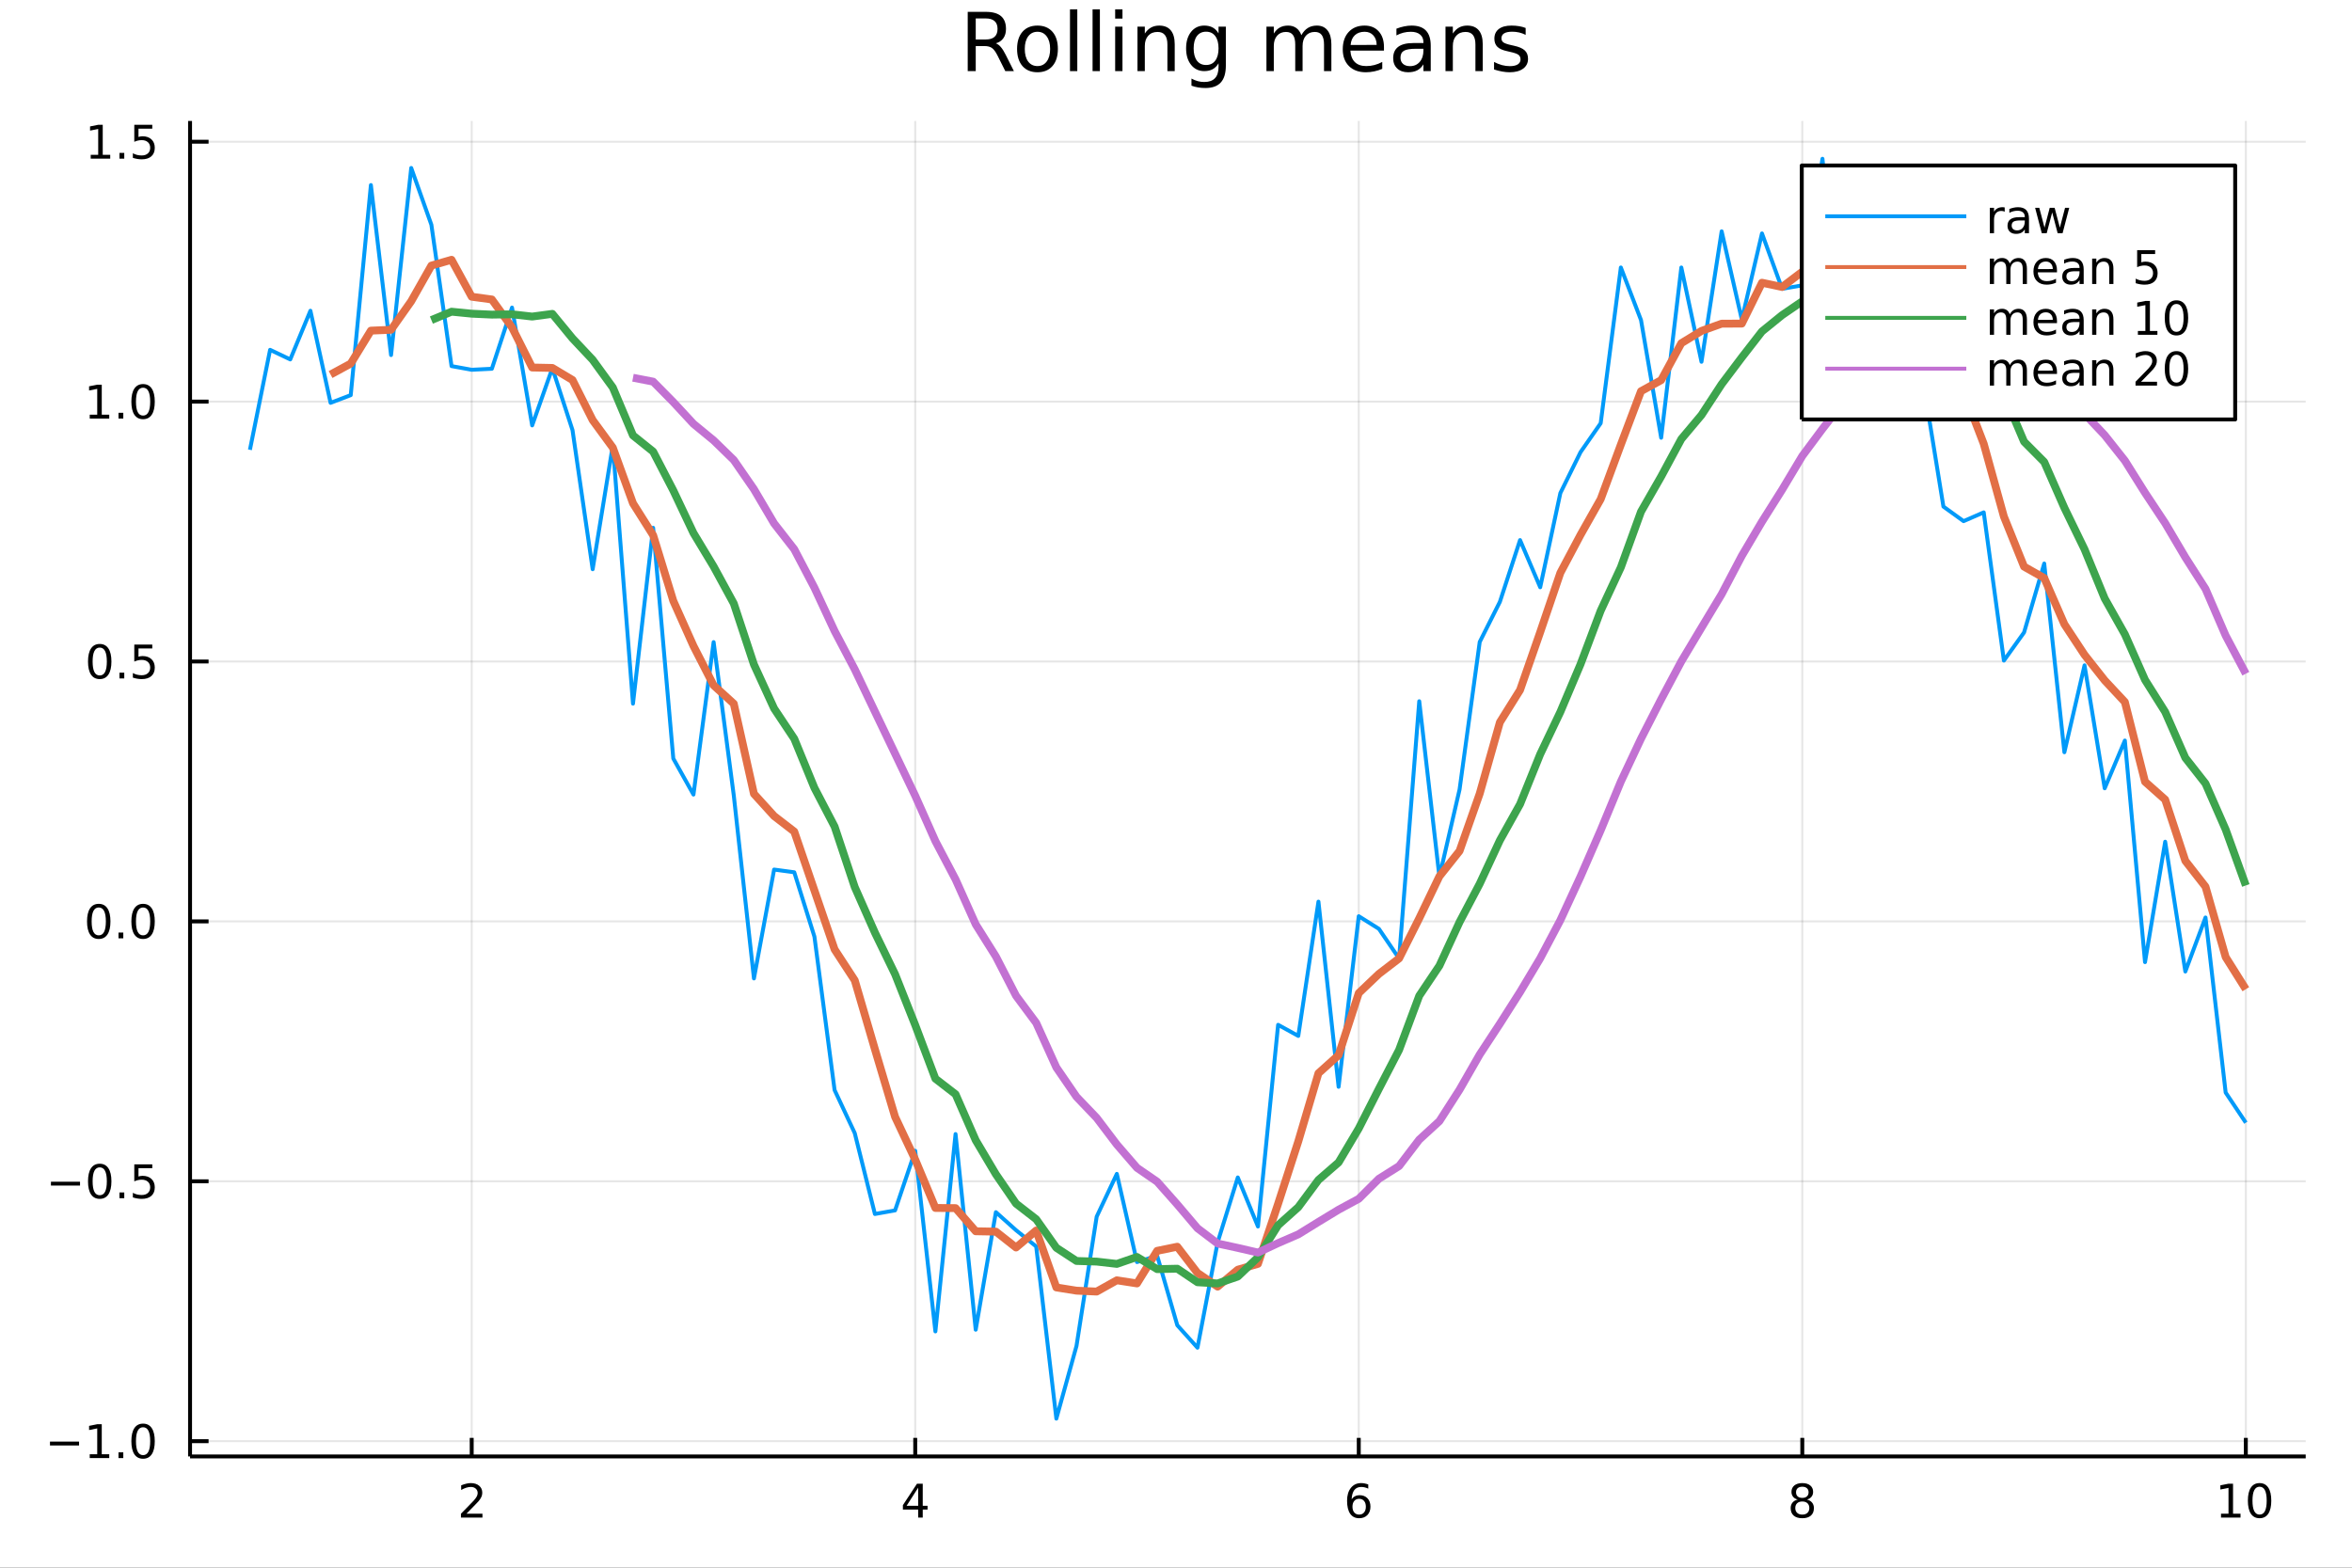 <?xml version="1.0" encoding="utf-8"?>
<svg xmlns="http://www.w3.org/2000/svg" xmlns:xlink="http://www.w3.org/1999/xlink" width="600" height="400" viewBox="0 0 2400 1600">
<rect x="0" y="0" width="2400" height="1600" fill="#333333" stroke="none"/>
<defs>
  <clipPath id="clip660">
    <rect x="0" y="0" width="2400" height="1600"/>
  </clipPath>
</defs>
<path clip-path="url(#clip660)" d="
M0 1600 L2400 1600 L2400 0 L0 0  Z
  " fill="#ffffff" fill-rule="evenodd" fill-opacity="1"/>
<defs>
  <clipPath id="clip661">
    <rect x="480" y="0" width="1681" height="1600"/>
  </clipPath>
</defs>
<path clip-path="url(#clip660)" d="
M193.936 1486.45 L2352.76 1486.45 L2352.76 123.472 L193.936 123.472  Z
  " fill="#ffffff" fill-rule="evenodd" fill-opacity="1"/>
<defs>
  <clipPath id="clip662">
    <rect x="193" y="123" width="2160" height="1364"/>
  </clipPath>
</defs>
<polyline clip-path="url(#clip662)" style="stroke:#000000; stroke-linecap:butt; stroke-linejoin:round; stroke-width:2; stroke-opacity:0.1; fill:none" points="
  481.326,1486.45 481.326,123.472 
  "/>
<polyline clip-path="url(#clip662)" style="stroke:#000000; stroke-linecap:butt; stroke-linejoin:round; stroke-width:2; stroke-opacity:0.1; fill:none" points="
  933.909,1486.45 933.909,123.472 
  "/>
<polyline clip-path="url(#clip662)" style="stroke:#000000; stroke-linecap:butt; stroke-linejoin:round; stroke-width:2; stroke-opacity:0.1; fill:none" points="
  1386.49,1486.45 1386.49,123.472 
  "/>
<polyline clip-path="url(#clip662)" style="stroke:#000000; stroke-linecap:butt; stroke-linejoin:round; stroke-width:2; stroke-opacity:0.1; fill:none" points="
  1839.07,1486.45 1839.07,123.472 
  "/>
<polyline clip-path="url(#clip662)" style="stroke:#000000; stroke-linecap:butt; stroke-linejoin:round; stroke-width:2; stroke-opacity:0.1; fill:none" points="
  2291.66,1486.45 2291.66,123.472 
  "/>
<polyline clip-path="url(#clip660)" style="stroke:#000000; stroke-linecap:butt; stroke-linejoin:round; stroke-width:4; stroke-opacity:1; fill:none" points="
  193.936,1486.45 2352.76,1486.45 
  "/>
<polyline clip-path="url(#clip660)" style="stroke:#000000; stroke-linecap:butt; stroke-linejoin:round; stroke-width:4; stroke-opacity:1; fill:none" points="
  481.326,1486.45 481.326,1467.55 
  "/>
<polyline clip-path="url(#clip660)" style="stroke:#000000; stroke-linecap:butt; stroke-linejoin:round; stroke-width:4; stroke-opacity:1; fill:none" points="
  933.909,1486.45 933.909,1467.55 
  "/>
<polyline clip-path="url(#clip660)" style="stroke:#000000; stroke-linecap:butt; stroke-linejoin:round; stroke-width:4; stroke-opacity:1; fill:none" points="
  1386.49,1486.45 1386.49,1467.55 
  "/>
<polyline clip-path="url(#clip660)" style="stroke:#000000; stroke-linecap:butt; stroke-linejoin:round; stroke-width:4; stroke-opacity:1; fill:none" points="
  1839.07,1486.45 1839.07,1467.55 
  "/>
<polyline clip-path="url(#clip660)" style="stroke:#000000; stroke-linecap:butt; stroke-linejoin:round; stroke-width:4; stroke-opacity:1; fill:none" points="
  2291.66,1486.45 2291.66,1467.55 
  "/>
<path clip-path="url(#clip660)" d="M475.979 1544.91 L492.298 1544.91 L492.298 1548.85 L470.354 1548.85 L470.354 1544.91 Q473.016 1542.16 477.599 1537.53 Q482.206 1532.88 483.386 1531.53 Q485.632 1529.01 486.511 1527.27 Q487.414 1525.51 487.414 1523.82 Q487.414 1521.07 485.47 1519.33 Q483.548 1517.6 480.446 1517.6 Q478.247 1517.6 475.794 1518.36 Q473.363 1519.13 470.585 1520.68 L470.585 1515.95 Q473.409 1514.82 475.863 1514.24 Q478.317 1513.66 480.354 1513.66 Q485.724 1513.66 488.919 1516.35 Q492.113 1519.03 492.113 1523.52 Q492.113 1525.65 491.303 1527.57 Q490.516 1529.47 488.409 1532.07 Q487.831 1532.74 484.729 1535.95 Q481.627 1539.15 475.979 1544.91 Z" fill="#000000" fill-rule="evenodd" fill-opacity="1" /><path clip-path="url(#clip660)" d="M936.918 1518.36 L925.113 1536.81 L936.918 1536.81 L936.918 1518.36 M935.691 1514.29 L941.571 1514.29 L941.571 1536.81 L946.501 1536.81 L946.501 1540.7 L941.571 1540.7 L941.571 1548.85 L936.918 1548.85 L936.918 1540.7 L921.316 1540.7 L921.316 1536.19 L935.691 1514.29 Z" fill="#000000" fill-rule="evenodd" fill-opacity="1" /><path clip-path="url(#clip660)" d="M1386.9 1529.7 Q1383.75 1529.7 1381.9 1531.86 Q1380.07 1534.01 1380.07 1537.76 Q1380.07 1541.49 1381.9 1543.66 Q1383.75 1545.82 1386.9 1545.82 Q1390.04 1545.82 1391.87 1543.66 Q1393.73 1541.49 1393.73 1537.76 Q1393.73 1534.01 1391.87 1531.86 Q1390.04 1529.7 1386.9 1529.7 M1396.18 1515.05 L1396.18 1519.31 Q1394.42 1518.48 1392.61 1518.04 Q1390.83 1517.6 1389.07 1517.6 Q1384.44 1517.6 1381.99 1520.72 Q1379.56 1523.85 1379.21 1530.17 Q1380.58 1528.15 1382.64 1527.09 Q1384.7 1526 1387.17 1526 Q1392.38 1526 1395.39 1529.17 Q1398.42 1532.32 1398.42 1537.76 Q1398.42 1543.08 1395.28 1546.3 Q1392.13 1549.52 1386.9 1549.52 Q1380.9 1549.52 1377.73 1544.94 Q1374.56 1540.33 1374.56 1531.6 Q1374.56 1523.41 1378.45 1518.55 Q1382.34 1513.66 1388.89 1513.66 Q1390.65 1513.66 1392.43 1514.01 Q1394.23 1514.36 1396.18 1515.05 Z" fill="#000000" fill-rule="evenodd" fill-opacity="1" /><path clip-path="url(#clip660)" d="M1839.07 1532.44 Q1835.74 1532.44 1833.82 1534.22 Q1831.92 1536 1831.92 1539.13 Q1831.92 1542.25 1833.82 1544.03 Q1835.74 1545.82 1839.07 1545.82 Q1842.41 1545.82 1844.33 1544.03 Q1846.25 1542.23 1846.25 1539.13 Q1846.25 1536 1844.33 1534.22 Q1842.43 1532.44 1839.07 1532.44 M1834.4 1530.45 Q1831.39 1529.7 1829.7 1527.64 Q1828.03 1525.58 1828.03 1522.62 Q1828.03 1518.48 1830.97 1516.07 Q1833.94 1513.66 1839.07 1513.66 Q1844.24 1513.66 1847.18 1516.07 Q1850.12 1518.48 1850.12 1522.62 Q1850.12 1525.58 1848.43 1527.64 Q1846.76 1529.7 1843.77 1530.45 Q1847.15 1531.23 1849.03 1533.52 Q1850.93 1535.82 1850.93 1539.13 Q1850.93 1544.15 1847.85 1546.83 Q1844.79 1549.52 1839.07 1549.52 Q1833.36 1549.52 1830.28 1546.83 Q1827.22 1544.15 1827.22 1539.13 Q1827.22 1535.82 1829.12 1533.52 Q1831.02 1531.23 1834.4 1530.45 M1832.69 1523.06 Q1832.69 1525.75 1834.35 1527.25 Q1836.04 1528.76 1839.07 1528.76 Q1842.08 1528.76 1843.77 1527.25 Q1845.49 1525.75 1845.49 1523.06 Q1845.49 1520.38 1843.77 1518.87 Q1842.08 1517.37 1839.07 1517.37 Q1836.04 1517.37 1834.35 1518.87 Q1832.69 1520.38 1832.69 1523.06 Z" fill="#000000" fill-rule="evenodd" fill-opacity="1" /><path clip-path="url(#clip660)" d="M2266.34 1544.91 L2273.98 1544.91 L2273.98 1518.55 L2265.67 1520.21 L2265.67 1515.95 L2273.94 1514.29 L2278.61 1514.29 L2278.61 1544.91 L2286.25 1544.91 L2286.25 1548.85 L2266.34 1548.85 L2266.34 1544.91 Z" fill="#000000" fill-rule="evenodd" fill-opacity="1" /><path clip-path="url(#clip660)" d="M2305.7 1517.37 Q2302.09 1517.37 2300.26 1520.93 Q2298.45 1524.47 2298.45 1531.6 Q2298.45 1538.71 2300.26 1542.27 Q2302.09 1545.82 2305.7 1545.82 Q2309.33 1545.82 2311.14 1542.27 Q2312.96 1538.71 2312.96 1531.6 Q2312.96 1524.47 2311.14 1520.93 Q2309.33 1517.37 2305.7 1517.37 M2305.7 1513.66 Q2311.51 1513.66 2314.56 1518.27 Q2317.64 1522.85 2317.64 1531.6 Q2317.64 1540.33 2314.56 1544.94 Q2311.51 1549.52 2305.7 1549.52 Q2299.89 1549.52 2296.81 1544.94 Q2293.75 1540.33 2293.75 1531.6 Q2293.75 1522.85 2296.81 1518.27 Q2299.89 1513.66 2305.7 1513.66 Z" fill="#000000" fill-rule="evenodd" fill-opacity="1" /><polyline clip-path="url(#clip662)" style="stroke:#000000; stroke-linecap:butt; stroke-linejoin:round; stroke-width:2; stroke-opacity:0.1; fill:none" points="
  193.936,1470.87 2352.76,1470.87 
  "/>
<polyline clip-path="url(#clip662)" style="stroke:#000000; stroke-linecap:butt; stroke-linejoin:round; stroke-width:2; stroke-opacity:0.1; fill:none" points="
  193.936,1205.63 2352.76,1205.63 
  "/>
<polyline clip-path="url(#clip662)" style="stroke:#000000; stroke-linecap:butt; stroke-linejoin:round; stroke-width:2; stroke-opacity:0.1; fill:none" points="
  193.936,940.384 2352.76,940.384 
  "/>
<polyline clip-path="url(#clip662)" style="stroke:#000000; stroke-linecap:butt; stroke-linejoin:round; stroke-width:2; stroke-opacity:0.1; fill:none" points="
  193.936,675.14 2352.76,675.14 
  "/>
<polyline clip-path="url(#clip662)" style="stroke:#000000; stroke-linecap:butt; stroke-linejoin:round; stroke-width:2; stroke-opacity:0.1; fill:none" points="
  193.936,409.897 2352.76,409.897 
  "/>
<polyline clip-path="url(#clip662)" style="stroke:#000000; stroke-linecap:butt; stroke-linejoin:round; stroke-width:2; stroke-opacity:0.1; fill:none" points="
  193.936,144.654 2352.76,144.654 
  "/>
<polyline clip-path="url(#clip660)" style="stroke:#000000; stroke-linecap:butt; stroke-linejoin:round; stroke-width:4; stroke-opacity:1; fill:none" points="
  193.936,1486.45 193.936,123.472 
  "/>
<polyline clip-path="url(#clip660)" style="stroke:#000000; stroke-linecap:butt; stroke-linejoin:round; stroke-width:4; stroke-opacity:1; fill:none" points="
  193.936,1470.87 212.834,1470.87 
  "/>
<polyline clip-path="url(#clip660)" style="stroke:#000000; stroke-linecap:butt; stroke-linejoin:round; stroke-width:4; stroke-opacity:1; fill:none" points="
  193.936,1205.63 212.834,1205.63 
  "/>
<polyline clip-path="url(#clip660)" style="stroke:#000000; stroke-linecap:butt; stroke-linejoin:round; stroke-width:4; stroke-opacity:1; fill:none" points="
  193.936,940.384 212.834,940.384 
  "/>
<polyline clip-path="url(#clip660)" style="stroke:#000000; stroke-linecap:butt; stroke-linejoin:round; stroke-width:4; stroke-opacity:1; fill:none" points="
  193.936,675.14 212.834,675.14 
  "/>
<polyline clip-path="url(#clip660)" style="stroke:#000000; stroke-linecap:butt; stroke-linejoin:round; stroke-width:4; stroke-opacity:1; fill:none" points="
  193.936,409.897 212.834,409.897 
  "/>
<polyline clip-path="url(#clip660)" style="stroke:#000000; stroke-linecap:butt; stroke-linejoin:round; stroke-width:4; stroke-opacity:1; fill:none" points="
  193.936,144.654 212.834,144.654 
  "/>
<path clip-path="url(#clip660)" d="M50.992 1471.32 L80.668 1471.32 L80.668 1475.26 L50.992 1475.26 L50.992 1471.32 Z" fill="#000000" fill-rule="evenodd" fill-opacity="1" /><path clip-path="url(#clip660)" d="M91.571 1484.22 L99.21 1484.22 L99.21 1457.85 L90.899 1459.52 L90.899 1455.26 L99.163 1453.59 L103.839 1453.59 L103.839 1484.22 L111.478 1484.22 L111.478 1488.15 L91.571 1488.15 L91.571 1484.22 Z" fill="#000000" fill-rule="evenodd" fill-opacity="1" /><path clip-path="url(#clip660)" d="M120.922 1482.27 L125.807 1482.27 L125.807 1488.15 L120.922 1488.15 L120.922 1482.27 Z" fill="#000000" fill-rule="evenodd" fill-opacity="1" /><path clip-path="url(#clip660)" d="M145.992 1456.67 Q142.381 1456.67 140.552 1460.23 Q138.746 1463.78 138.746 1470.91 Q138.746 1478.01 140.552 1481.58 Q142.381 1485.12 145.992 1485.12 Q149.626 1485.12 151.431 1481.58 Q153.26 1478.01 153.26 1470.91 Q153.26 1463.78 151.431 1460.23 Q149.626 1456.67 145.992 1456.67 M145.992 1452.97 Q151.802 1452.97 154.857 1457.57 Q157.936 1462.16 157.936 1470.91 Q157.936 1479.63 154.857 1484.24 Q151.802 1488.82 145.992 1488.82 Q140.181 1488.82 137.103 1484.24 Q134.047 1479.63 134.047 1470.91 Q134.047 1462.16 137.103 1457.57 Q140.181 1452.97 145.992 1452.97 Z" fill="#000000" fill-rule="evenodd" fill-opacity="1" /><path clip-path="url(#clip660)" d="M51.987 1206.08 L81.663 1206.08 L81.663 1210.01 L51.987 1210.01 L51.987 1206.08 Z" fill="#000000" fill-rule="evenodd" fill-opacity="1" /><path clip-path="url(#clip660)" d="M101.756 1191.43 Q98.145 1191.43 96.316 1194.99 Q94.51 1198.53 94.51 1205.66 Q94.51 1212.77 96.316 1216.33 Q98.145 1219.87 101.756 1219.87 Q105.39 1219.87 107.196 1216.33 Q109.024 1212.77 109.024 1205.66 Q109.024 1198.53 107.196 1194.99 Q105.39 1191.43 101.756 1191.43 M101.756 1187.72 Q107.566 1187.72 110.621 1192.33 Q113.7 1196.91 113.7 1205.66 Q113.7 1214.39 110.621 1219 Q107.566 1223.58 101.756 1223.58 Q95.946 1223.58 92.867 1219 Q89.811 1214.39 89.811 1205.66 Q89.811 1196.91 92.867 1192.33 Q95.946 1187.72 101.756 1187.72 Z" fill="#000000" fill-rule="evenodd" fill-opacity="1" /><path clip-path="url(#clip660)" d="M121.918 1217.03 L126.802 1217.03 L126.802 1222.91 L121.918 1222.91 L121.918 1217.03 Z" fill="#000000" fill-rule="evenodd" fill-opacity="1" /><path clip-path="url(#clip660)" d="M137.033 1188.35 L155.39 1188.35 L155.39 1192.28 L141.316 1192.28 L141.316 1200.75 Q142.334 1200.41 143.353 1200.25 Q144.371 1200.06 145.39 1200.06 Q151.177 1200.06 154.556 1203.23 Q157.936 1206.4 157.936 1211.82 Q157.936 1217.4 154.464 1220.5 Q150.992 1223.58 144.672 1223.58 Q142.496 1223.58 140.228 1223.21 Q137.982 1222.84 135.575 1222.1 L135.575 1217.4 Q137.658 1218.53 139.881 1219.09 Q142.103 1219.64 144.58 1219.64 Q148.584 1219.64 150.922 1217.54 Q153.26 1215.43 153.26 1211.82 Q153.26 1208.21 150.922 1206.1 Q148.584 1204 144.58 1204 Q142.705 1204 140.83 1204.41 Q138.978 1204.83 137.033 1205.71 L137.033 1188.35 Z" fill="#000000" fill-rule="evenodd" fill-opacity="1" /><path clip-path="url(#clip660)" d="M100.76 926.182 Q97.149 926.182 95.321 929.747 Q93.515 933.289 93.515 940.419 Q93.515 947.525 95.321 951.09 Q97.149 954.631 100.76 954.631 Q104.395 954.631 106.2 951.09 Q108.029 947.525 108.029 940.419 Q108.029 933.289 106.2 929.747 Q104.395 926.182 100.76 926.182 M100.76 922.479 Q106.571 922.479 109.626 927.085 Q112.705 931.669 112.705 940.419 Q112.705 949.145 109.626 953.752 Q106.571 958.335 100.76 958.335 Q94.95 958.335 91.871 953.752 Q88.816 949.145 88.816 940.419 Q88.816 931.669 91.871 927.085 Q94.95 922.479 100.76 922.479 Z" fill="#000000" fill-rule="evenodd" fill-opacity="1" /><path clip-path="url(#clip660)" d="M120.922 951.784 L125.807 951.784 L125.807 957.664 L120.922 957.664 L120.922 951.784 Z" fill="#000000" fill-rule="evenodd" fill-opacity="1" /><path clip-path="url(#clip660)" d="M145.992 926.182 Q142.381 926.182 140.552 929.747 Q138.746 933.289 138.746 940.419 Q138.746 947.525 140.552 951.09 Q142.381 954.631 145.992 954.631 Q149.626 954.631 151.431 951.09 Q153.26 947.525 153.26 940.419 Q153.26 933.289 151.431 929.747 Q149.626 926.182 145.992 926.182 M145.992 922.479 Q151.802 922.479 154.857 927.085 Q157.936 931.669 157.936 940.419 Q157.936 949.145 154.857 953.752 Q151.802 958.335 145.992 958.335 Q140.181 958.335 137.103 953.752 Q134.047 949.145 134.047 940.419 Q134.047 931.669 137.103 927.085 Q140.181 922.479 145.992 922.479 Z" fill="#000000" fill-rule="evenodd" fill-opacity="1" /><path clip-path="url(#clip660)" d="M101.756 660.939 Q98.145 660.939 96.316 664.504 Q94.51 668.046 94.51 675.175 Q94.51 682.282 96.316 685.846 Q98.145 689.388 101.756 689.388 Q105.39 689.388 107.196 685.846 Q109.024 682.282 109.024 675.175 Q109.024 668.046 107.196 664.504 Q105.39 660.939 101.756 660.939 M101.756 657.235 Q107.566 657.235 110.621 661.842 Q113.7 666.425 113.7 675.175 Q113.7 683.902 110.621 688.508 Q107.566 693.092 101.756 693.092 Q95.946 693.092 92.867 688.508 Q89.811 683.902 89.811 675.175 Q89.811 666.425 92.867 661.842 Q95.946 657.235 101.756 657.235 Z" fill="#000000" fill-rule="evenodd" fill-opacity="1" /><path clip-path="url(#clip660)" d="M121.918 686.541 L126.802 686.541 L126.802 692.42 L121.918 692.42 L121.918 686.541 Z" fill="#000000" fill-rule="evenodd" fill-opacity="1" /><path clip-path="url(#clip660)" d="M137.033 657.86 L155.39 657.86 L155.39 661.796 L141.316 661.796 L141.316 670.268 Q142.334 669.921 143.353 669.759 Q144.371 669.573 145.39 669.573 Q151.177 669.573 154.556 672.745 Q157.936 675.916 157.936 681.333 Q157.936 686.911 154.464 690.013 Q150.992 693.092 144.672 693.092 Q142.496 693.092 140.228 692.721 Q137.982 692.351 135.575 691.61 L135.575 686.911 Q137.658 688.045 139.881 688.601 Q142.103 689.157 144.58 689.157 Q148.584 689.157 150.922 687.05 Q153.26 684.944 153.26 681.333 Q153.26 677.721 150.922 675.615 Q148.584 673.508 144.58 673.508 Q142.705 673.508 140.83 673.925 Q138.978 674.342 137.033 675.221 L137.033 657.86 Z" fill="#000000" fill-rule="evenodd" fill-opacity="1" /><path clip-path="url(#clip660)" d="M91.571 423.242 L99.21 423.242 L99.21 396.876 L90.899 398.543 L90.899 394.284 L99.163 392.617 L103.839 392.617 L103.839 423.242 L111.478 423.242 L111.478 427.177 L91.571 427.177 L91.571 423.242 Z" fill="#000000" fill-rule="evenodd" fill-opacity="1" /><path clip-path="url(#clip660)" d="M120.922 421.297 L125.807 421.297 L125.807 427.177 L120.922 427.177 L120.922 421.297 Z" fill="#000000" fill-rule="evenodd" fill-opacity="1" /><path clip-path="url(#clip660)" d="M145.992 395.696 Q142.381 395.696 140.552 399.261 Q138.746 402.802 138.746 409.932 Q138.746 417.038 140.552 420.603 Q142.381 424.145 145.992 424.145 Q149.626 424.145 151.431 420.603 Q153.26 417.038 153.26 409.932 Q153.26 402.802 151.431 399.261 Q149.626 395.696 145.992 395.696 M145.992 391.992 Q151.802 391.992 154.857 396.599 Q157.936 401.182 157.936 409.932 Q157.936 418.659 154.857 423.265 Q151.802 427.848 145.992 427.848 Q140.181 427.848 137.103 423.265 Q134.047 418.659 134.047 409.932 Q134.047 401.182 137.103 396.599 Q140.181 391.992 145.992 391.992 Z" fill="#000000" fill-rule="evenodd" fill-opacity="1" /><path clip-path="url(#clip660)" d="M92.566 157.999 L100.205 157.999 L100.205 131.633 L91.895 133.3 L91.895 129.04 L100.159 127.374 L104.834 127.374 L104.834 157.999 L112.473 157.999 L112.473 161.934 L92.566 161.934 L92.566 157.999 Z" fill="#000000" fill-rule="evenodd" fill-opacity="1" /><path clip-path="url(#clip660)" d="M121.918 156.054 L126.802 156.054 L126.802 161.934 L121.918 161.934 L121.918 156.054 Z" fill="#000000" fill-rule="evenodd" fill-opacity="1" /><path clip-path="url(#clip660)" d="M137.033 127.374 L155.39 127.374 L155.39 131.309 L141.316 131.309 L141.316 139.781 Q142.334 139.434 143.353 139.272 Q144.371 139.087 145.39 139.087 Q151.177 139.087 154.556 142.258 Q157.936 145.429 157.936 150.846 Q157.936 156.424 154.464 159.526 Q150.992 162.605 144.672 162.605 Q142.496 162.605 140.228 162.235 Q137.982 161.864 135.575 161.123 L135.575 156.424 Q137.658 157.559 139.881 158.114 Q142.103 158.67 144.58 158.67 Q148.584 158.67 150.922 156.563 Q153.26 154.457 153.26 150.846 Q153.26 147.235 150.922 145.128 Q148.584 143.022 144.58 143.022 Q142.705 143.022 140.83 143.438 Q138.978 143.855 137.033 144.735 L137.033 127.374 Z" fill="#000000" fill-rule="evenodd" fill-opacity="1" /><path clip-path="url(#clip660)" d="M1016.15 44.22 Q1018.79 45.111 1021.26 48.028 Q1023.77 50.944 1026.28 56.048 L1034.59 72.576 L1025.8 72.576 L1018.06 57.061 Q1015.06 50.985 1012.22 49 Q1009.43 47.015 1004.57 47.015 L995.656 47.015 L995.656 72.576 L987.474 72.576 L987.474 12.096 L1005.95 12.096 Q1016.32 12.096 1021.42 16.43 Q1026.52 20.765 1026.52 29.515 Q1026.52 35.227 1023.85 38.994 Q1021.22 42.761 1016.15 44.22 M995.656 18.82 L995.656 40.29 L1005.95 40.29 Q1011.86 40.29 1014.86 37.576 Q1017.9 34.822 1017.9 29.515 Q1017.9 24.208 1014.86 21.535 Q1011.86 18.82 1005.95 18.82 L995.656 18.82 Z" fill="#000000" fill-rule="evenodd" fill-opacity="1" /><path clip-path="url(#clip660)" d="M1058.65 32.431 Q1052.65 32.431 1049.17 37.131 Q1045.69 41.789 1045.69 49.931 Q1045.69 58.074 1049.13 62.773 Q1052.61 67.431 1058.65 67.431 Q1064.6 67.431 1068.09 62.732 Q1071.57 58.033 1071.57 49.931 Q1071.57 41.87 1068.09 37.171 Q1064.6 32.431 1058.65 32.431 M1058.65 26.112 Q1068.37 26.112 1073.92 32.431 Q1079.47 38.751 1079.47 49.931 Q1079.47 61.071 1073.92 67.431 Q1068.37 73.751 1058.65 73.751 Q1048.89 73.751 1043.34 67.431 Q1037.83 61.071 1037.83 49.931 Q1037.83 38.751 1043.34 32.431 Q1048.89 26.112 1058.65 26.112 Z" fill="#000000" fill-rule="evenodd" fill-opacity="1" /><path clip-path="url(#clip660)" d="M1091.82 9.544 L1099.28 9.544 L1099.28 72.576 L1091.82 72.576 L1091.82 9.544 Z" fill="#000000" fill-rule="evenodd" fill-opacity="1" /><path clip-path="url(#clip660)" d="M1114.87 9.544 L1122.33 9.544 L1122.33 72.576 L1114.87 72.576 L1114.87 9.544 Z" fill="#000000" fill-rule="evenodd" fill-opacity="1" /><path clip-path="url(#clip660)" d="M1137.92 27.206 L1145.38 27.206 L1145.38 72.576 L1137.92 72.576 L1137.92 27.206 M1137.92 9.544 L1145.38 9.544 L1145.38 18.983 L1137.92 18.983 L1137.92 9.544 Z" fill="#000000" fill-rule="evenodd" fill-opacity="1" /><path clip-path="url(#clip660)" d="M1198.69 45.192 L1198.69 72.576 L1191.23 72.576 L1191.23 45.435 Q1191.23 38.994 1188.72 35.794 Q1186.21 32.594 1181.19 32.594 Q1175.15 32.594 1171.67 36.442 Q1168.18 40.29 1168.18 46.934 L1168.18 72.576 L1160.69 72.576 L1160.69 27.206 L1168.18 27.206 L1168.18 34.254 Q1170.86 30.163 1174.46 28.138 Q1178.11 26.112 1182.85 26.112 Q1190.67 26.112 1194.68 30.973 Q1198.69 35.794 1198.69 45.192 Z" fill="#000000" fill-rule="evenodd" fill-opacity="1" /><path clip-path="url(#clip660)" d="M1243.41 49.364 Q1243.41 41.263 1240.05 36.806 Q1236.73 32.35 1230.69 32.35 Q1224.69 32.35 1221.33 36.806 Q1218.01 41.263 1218.01 49.364 Q1218.01 57.426 1221.33 61.882 Q1224.69 66.338 1230.69 66.338 Q1236.73 66.338 1240.05 61.882 Q1243.41 57.426 1243.41 49.364 M1250.86 66.945 Q1250.86 78.531 1245.72 84.162 Q1240.57 89.833 1229.96 89.833 Q1226.03 89.833 1222.55 89.225 Q1219.06 88.658 1215.78 87.443 L1215.78 80.192 Q1219.06 81.974 1222.26 82.825 Q1225.46 83.675 1228.79 83.675 Q1236.12 83.675 1239.76 79.827 Q1243.41 76.019 1243.41 68.282 L1243.41 64.596 Q1241.1 68.606 1237.5 70.591 Q1233.89 72.576 1228.87 72.576 Q1220.52 72.576 1215.42 66.216 Q1210.31 59.856 1210.31 49.364 Q1210.31 38.832 1215.42 32.472 Q1220.52 26.112 1228.87 26.112 Q1233.89 26.112 1237.5 28.097 Q1241.1 30.082 1243.41 34.092 L1243.41 27.206 L1250.86 27.206 L1250.86 66.945 Z" fill="#000000" fill-rule="evenodd" fill-opacity="1" /><path clip-path="url(#clip660)" d="M1327.91 35.915 Q1330.71 30.892 1334.6 28.502 Q1338.48 26.112 1343.75 26.112 Q1350.84 26.112 1354.69 31.095 Q1358.54 36.037 1358.54 45.192 L1358.54 72.576 L1351.04 72.576 L1351.04 45.435 Q1351.04 38.913 1348.73 35.753 Q1346.42 32.594 1341.68 32.594 Q1335.89 32.594 1332.53 36.442 Q1329.17 40.29 1329.17 46.934 L1329.17 72.576 L1321.67 72.576 L1321.67 45.435 Q1321.67 38.873 1319.36 35.753 Q1317.06 32.594 1312.23 32.594 Q1306.52 32.594 1303.16 36.482 Q1299.8 40.331 1299.8 46.934 L1299.8 72.576 L1292.3 72.576 L1292.3 27.206 L1299.8 27.206 L1299.8 34.254 Q1302.35 30.082 1305.92 28.097 Q1309.48 26.112 1314.38 26.112 Q1319.32 26.112 1322.77 28.624 Q1326.25 31.135 1327.91 35.915 Z" fill="#000000" fill-rule="evenodd" fill-opacity="1" /><path clip-path="url(#clip660)" d="M1412.21 48.028 L1412.21 51.673 L1377.94 51.673 Q1378.43 59.37 1382.56 63.421 Q1386.73 67.431 1394.14 67.431 Q1398.44 67.431 1402.45 66.378 Q1406.5 65.325 1410.47 63.218 L1410.47 70.267 Q1406.46 71.968 1402.25 72.86 Q1398.03 73.751 1393.7 73.751 Q1382.84 73.751 1376.48 67.431 Q1370.16 61.112 1370.16 50.337 Q1370.16 39.197 1376.16 32.675 Q1382.19 26.112 1392.4 26.112 Q1401.56 26.112 1406.86 32.026 Q1412.21 37.9 1412.21 48.028 M1404.76 45.84 Q1404.68 39.723 1401.31 36.077 Q1397.99 32.431 1392.48 32.431 Q1386.24 32.431 1382.48 35.956 Q1378.75 39.48 1378.18 45.88 L1404.76 45.84 Z" fill="#000000" fill-rule="evenodd" fill-opacity="1" /><path clip-path="url(#clip660)" d="M1445.06 49.769 Q1436.03 49.769 1432.55 51.835 Q1429.06 53.901 1429.06 58.884 Q1429.06 62.854 1431.66 65.203 Q1434.29 67.512 1438.78 67.512 Q1444.98 67.512 1448.71 63.137 Q1452.48 58.722 1452.48 51.43 L1452.48 49.769 L1445.06 49.769 M1459.93 46.691 L1459.93 72.576 L1452.48 72.576 L1452.48 65.689 Q1449.92 69.821 1446.12 71.806 Q1442.31 73.751 1436.8 73.751 Q1429.83 73.751 1425.7 69.862 Q1421.61 65.933 1421.61 59.37 Q1421.61 51.714 1426.71 47.825 Q1431.86 43.936 1442.03 43.936 L1452.48 43.936 L1452.48 43.207 Q1452.48 38.062 1449.07 35.267 Q1445.71 32.431 1439.6 32.431 Q1435.71 32.431 1432.02 33.363 Q1428.33 34.295 1424.93 36.158 L1424.93 29.272 Q1429.02 27.692 1432.87 26.922 Q1436.72 26.112 1440.36 26.112 Q1450.21 26.112 1455.07 31.216 Q1459.93 36.32 1459.93 46.691 Z" fill="#000000" fill-rule="evenodd" fill-opacity="1" /><path clip-path="url(#clip660)" d="M1513 45.192 L1513 72.576 L1505.54 72.576 L1505.54 45.435 Q1505.54 38.994 1503.03 35.794 Q1500.52 32.594 1495.5 32.594 Q1489.46 32.594 1485.98 36.442 Q1482.49 40.29 1482.49 46.934 L1482.49 72.576 L1475 72.576 L1475 27.206 L1482.49 27.206 L1482.49 34.254 Q1485.17 30.163 1488.77 28.138 Q1492.42 26.112 1497.16 26.112 Q1504.98 26.112 1508.99 30.973 Q1513 35.794 1513 45.192 Z" fill="#000000" fill-rule="evenodd" fill-opacity="1" /><path clip-path="url(#clip660)" d="M1556.79 28.543 L1556.79 35.591 Q1553.63 33.971 1550.23 33.161 Q1546.82 32.35 1543.18 32.35 Q1537.63 32.35 1534.83 34.052 Q1532.08 35.753 1532.08 39.156 Q1532.08 41.749 1534.06 43.248 Q1536.05 44.706 1542.04 46.043 L1544.59 46.61 Q1552.53 48.311 1555.86 51.43 Q1559.22 54.509 1559.22 60.059 Q1559.22 66.378 1554.2 70.064 Q1549.21 73.751 1540.46 73.751 Q1536.82 73.751 1532.85 73.022 Q1528.92 72.333 1524.54 70.915 L1524.54 63.218 Q1528.67 65.365 1532.68 66.459 Q1536.7 67.512 1540.62 67.512 Q1545.89 67.512 1548.73 65.73 Q1551.56 63.907 1551.56 60.626 Q1551.56 57.588 1549.5 55.967 Q1547.47 54.347 1540.54 52.848 L1537.95 52.24 Q1531.02 50.782 1527.95 47.785 Q1524.87 44.746 1524.87 39.48 Q1524.87 33.08 1529.4 29.596 Q1533.94 26.112 1542.29 26.112 Q1546.42 26.112 1550.06 26.72 Q1553.71 27.327 1556.79 28.543 Z" fill="#000000" fill-rule="evenodd" fill-opacity="1" /><polyline clip-path="url(#clip662)" style="stroke:#009af9; stroke-linecap:butt; stroke-linejoin:round; stroke-width:4; stroke-opacity:1; fill:none" points="
  255.035,459.087 275.607,357.039 296.179,366.821 316.751,317.148 337.322,411.145 357.894,403.288 378.466,188.891 399.038,362.375 419.61,171.431 440.182,229.379 
  460.754,373.651 481.326,377.393 501.898,376.361 522.47,313.904 543.042,434.165 563.614,375.769 584.186,438.978 604.758,580.959 625.33,454.534 645.902,718.156 
  666.474,538.671 687.046,774.172 707.617,810.947 728.189,655.335 748.761,811.902 769.333,998.615 789.905,887.487 810.477,890.26 831.049,955.943 851.621,1112.52 
  872.193,1156.48 892.765,1239.02 913.337,1235.33 933.909,1174.54 954.481,1358.85 975.053,1157.44 995.625,1357.11 1016.2,1237.15 1036.77,1255.55 1057.34,1272.17 
  1077.91,1447.87 1098.48,1373.61 1119.06,1241.73 1139.63,1198.06 1160.2,1288.1 1180.77,1281.59 1201.34,1352.6 1221.92,1375.47 1242.49,1267.92 1263.06,1201.72 
  1283.63,1251.78 1304.2,1045.94 1324.78,1057.27 1345.35,920.231 1365.92,1109.21 1386.49,935.107 1407.06,948.004 1427.64,978.267 1448.21,715.688 1468.78,894.849 
  1489.35,805.783 1509.92,655.194 1530.5,614.224 1551.07,551.207 1571.64,599.374 1592.21,503.207 1612.78,461.485 1633.35,431.952 1653.93,272.989 1674.5,326.671 
  1695.07,446.769 1715.64,273.013 1736.21,369.239 1756.79,236.092 1777.36,326.173 1797.93,238.239 1818.5,294.783 1839.07,291.234 1859.65,162.047 1880.22,367.965 
  1900.79,299.543 1921.36,255.791 1941.93,302.732 1962.51,390.062 1983.08,517.023 2003.65,531.893 2024.22,522.925 2044.79,674.202 2065.37,645.482 2085.94,575.156 
  2106.51,767.736 2127.08,679.052 2147.65,804.557 2168.23,755.82 2188.8,981.958 2209.37,859.074 2229.94,991.545 2250.51,936.412 2271.09,1115.1 2291.66,1145.83 
  
  "/>
<polyline clip-path="url(#clip662)" style="stroke:#e26f46; stroke-linecap:butt; stroke-linejoin:round; stroke-width:8; stroke-opacity:1; fill:none" points="
  337.322,382.248 357.894,371.088 378.466,337.459 399.038,336.57 419.61,307.426 440.182,271.073 460.754,265.145 481.326,302.846 501.898,305.643 522.47,334.138 
  543.042,375.095 563.614,375.518 584.186,387.835 604.758,428.755 625.33,456.881 645.902,513.679 666.474,546.26 687.046,613.298 707.617,659.296 728.189,699.456 
  748.761,718.205 769.333,810.194 789.905,832.857 810.477,848.72 831.049,908.841 851.621,968.965 872.193,1000.54 892.765,1070.84 913.337,1139.86 933.909,1183.58 
  954.481,1232.84 975.053,1233.03 995.625,1256.65 1016.2,1257.01 1036.77,1273.22 1057.34,1255.88 1077.91,1313.97 1098.48,1317.27 1119.06,1318.19 1139.63,1306.69 
  1160.2,1309.88 1180.77,1276.62 1201.34,1272.42 1221.92,1299.17 1242.49,1313.14 1263.06,1295.86 1283.63,1289.9 1304.2,1228.56 1324.78,1164.93 1345.35,1095.39 
  1365.92,1076.89 1386.49,1013.55 1407.06,993.966 1427.64,978.165 1448.21,937.256 1468.78,894.383 1489.35,868.518 1509.92,809.956 1530.5,737.148 1551.07,704.252 
  1571.64,645.156 1592.21,584.641 1612.78,545.9 1633.35,509.445 1653.93,453.801 1674.5,399.261 1695.07,387.973 1715.64,350.278 1736.21,337.736 1756.79,330.357 
  1777.36,330.257 1797.93,288.551 1818.5,292.905 1839.07,277.304 1859.65,262.495 1880.22,270.853 1900.79,283.114 1921.36,275.316 1941.93,277.616 1962.51,323.219 
  1983.08,353.03 2003.65,399.5 2024.22,452.927 2044.79,527.221 2065.37,578.305 2085.94,589.932 2106.51,637.1 2127.08,668.325 2147.65,694.397 2168.23,716.464 
  2188.8,797.824 2209.37,816.092 2229.94,878.591 2250.51,904.961 2271.09,976.817 2291.66,1009.59 
  "/>
<polyline clip-path="url(#clip662)" style="stroke:#3da44d; stroke-linecap:butt; stroke-linejoin:round; stroke-width:8; stroke-opacity:1; fill:none" points="
  440.182,326.661 460.754,318.117 481.326,320.152 501.898,321.106 522.47,320.782 543.042,323.084 563.614,320.332 584.186,345.341 604.758,367.199 625.33,395.509 
  645.902,444.387 666.474,460.889 687.046,500.567 707.617,544.026 728.189,578.169 748.761,615.942 769.333,678.227 789.905,723.078 810.477,754.008 831.049,804.149 
  851.621,843.585 872.193,905.366 892.765,951.85 913.337,994.289 933.909,1046.21 954.481,1100.9 975.053,1116.79 995.625,1163.75 1016.2,1198.44 1036.77,1228.4 
  1057.34,1244.36 1077.91,1273.5 1098.48,1286.96 1119.06,1287.6 1139.63,1289.95 1160.2,1282.88 1180.77,1295.29 1201.34,1294.84 1221.92,1308.68 1242.49,1309.91 
  1263.06,1302.87 1283.63,1283.26 1304.2,1250.49 1324.78,1232.05 1345.35,1204.26 1365.92,1186.37 1386.49,1151.72 1407.06,1111.27 1427.64,1071.54 1448.21,1016.32 
  1468.78,985.635 1489.35,941.036 1509.92,901.961 1530.5,857.656 1551.07,820.754 1571.64,769.77 1592.21,726.58 1612.78,677.928 1633.35,623.296 1653.93,579.026 
  1674.5,522.209 1695.07,486.307 1715.64,448.089 1736.21,423.59 1756.79,392.079 1777.36,364.759 1797.93,338.262 1818.5,321.592 1839.07,307.52 1859.65,296.426 
  1880.22,300.555 1900.79,285.833 1921.36,284.111 1941.93,277.46 1962.51,292.857 1983.08,311.942 2003.65,341.307 2024.22,364.122 2044.79,402.418 2065.37,450.762 
  2085.94,471.481 2106.51,518.3 2127.08,560.626 2147.65,610.809 2168.23,647.384 2188.8,693.878 2209.37,726.596 2229.94,773.458 2250.51,799.679 2271.09,846.641 
  2291.66,903.709 
  "/>
<polyline clip-path="url(#clip662)" style="stroke:#c271d2; stroke-linecap:butt; stroke-linejoin:round; stroke-width:8; stroke-opacity:1; fill:none" points="
  645.902,385.524 666.474,389.503 687.046,410.36 707.617,432.566 728.189,449.475 748.761,469.513 769.333,499.279 789.905,534.209 810.477,560.603 831.049,599.829 
  851.621,643.986 872.193,683.127 892.765,726.209 913.337,769.157 933.909,812.189 954.481,858.423 975.053,897.506 995.625,943.413 1016.2,976.222 1036.77,1016.27 
  1057.34,1043.97 1077.91,1089.43 1098.48,1119.41 1119.06,1140.94 1139.63,1168.08 1160.2,1191.89 1180.77,1206.04 1201.34,1229.3 1221.92,1253.56 1242.49,1269.16 
  1263.06,1273.62 1283.63,1278.38 1304.2,1268.73 1324.78,1259.82 1345.35,1247.11 1365.92,1234.63 1386.49,1223.51 1407.06,1203.05 1427.64,1190.11 1448.21,1163.12 
  1468.78,1144.25 1489.35,1112.15 1509.92,1076.23 1530.5,1044.85 1551.07,1012.51 1571.64,978.072 1592.21,939.152 1612.78,894.597 1633.35,847.421 1653.93,797.674 
  1674.5,753.922 1695.07,713.671 1715.64,675.025 1736.21,640.623 1756.79,606.416 1777.36,567.264 1797.93,532.421 1818.5,499.76 1839.07,465.408 1859.65,437.726 
  1880.22,411.382 1900.79,386.07 1921.36,366.1 1941.93,350.525 1962.51,342.468 1983.08,338.35 2003.65,339.785 2024.22,342.857 2044.79,354.969 2065.37,373.594 
  2085.94,386.018 2106.51,402.066 2127.08,422.368 2147.65,444.134 2168.23,470.121 2188.8,502.91 2209.37,533.952 2229.94,568.79 2250.51,601.049 2271.09,648.701 
  2291.66,687.595 
  "/>
<path clip-path="url(#clip660)" d="
M1838.54 428.105 L2280.8 428.105 L2280.8 168.905 L1838.54 168.905  Z
  " fill="#ffffff" fill-rule="evenodd" fill-opacity="1"/>
<polyline clip-path="url(#clip660)" style="stroke:#000000; stroke-linecap:butt; stroke-linejoin:round; stroke-width:4; stroke-opacity:1; fill:none" points="
  1838.54,428.105 2280.8,428.105 2280.8,168.905 1838.54,168.905 1838.54,428.105 
  "/>
<polyline clip-path="url(#clip660)" style="stroke:#009af9; stroke-linecap:butt; stroke-linejoin:round; stroke-width:4; stroke-opacity:1; fill:none" points="
  1862.53,220.745 2006.45,220.745 
  "/>
<path clip-path="url(#clip660)" d="M2045.62 216.08 Q2044.91 215.664 2044.05 215.478 Q2043.22 215.27 2042.2 215.27 Q2038.59 215.27 2036.64 217.631 Q2034.72 219.969 2034.72 224.367 L2034.72 238.025 L2030.44 238.025 L2030.44 212.099 L2034.72 212.099 L2034.72 216.127 Q2036.06 213.766 2038.22 212.631 Q2040.37 211.474 2043.45 211.474 Q2043.89 211.474 2044.42 211.543 Q2044.95 211.59 2045.6 211.705 L2045.62 216.08 Z" fill="#000000" fill-rule="evenodd" fill-opacity="1" /><path clip-path="url(#clip660)" d="M2061.87 224.992 Q2056.71 224.992 2054.72 226.173 Q2052.73 227.353 2052.73 230.201 Q2052.73 232.469 2054.21 233.812 Q2055.72 235.131 2058.29 235.131 Q2061.83 235.131 2063.96 232.631 Q2066.11 230.108 2066.11 225.941 L2066.11 224.992 L2061.87 224.992 M2070.37 223.233 L2070.37 238.025 L2066.11 238.025 L2066.11 234.089 Q2064.65 236.451 2062.48 237.585 Q2060.3 238.696 2057.15 238.696 Q2053.17 238.696 2050.81 236.474 Q2048.47 234.228 2048.47 230.478 Q2048.47 226.103 2051.39 223.881 Q2054.33 221.659 2060.14 221.659 L2066.11 221.659 L2066.11 221.242 Q2066.11 218.303 2064.16 216.705 Q2062.24 215.085 2058.75 215.085 Q2056.53 215.085 2054.42 215.617 Q2052.31 216.15 2050.37 217.215 L2050.37 213.279 Q2052.71 212.377 2054.91 211.937 Q2057.1 211.474 2059.19 211.474 Q2064.81 211.474 2067.59 214.391 Q2070.37 217.307 2070.37 223.233 Z" fill="#000000" fill-rule="evenodd" fill-opacity="1" /><path clip-path="url(#clip660)" d="M2076.66 212.099 L2080.92 212.099 L2086.25 232.33 L2091.55 212.099 L2096.57 212.099 L2101.9 232.33 L2107.2 212.099 L2111.46 212.099 L2104.67 238.025 L2099.65 238.025 L2094.07 216.775 L2088.47 238.025 L2083.45 238.025 L2076.66 212.099 Z" fill="#000000" fill-rule="evenodd" fill-opacity="1" /><polyline clip-path="url(#clip660)" style="stroke:#e26f46; stroke-linecap:butt; stroke-linejoin:round; stroke-width:4; stroke-opacity:1; fill:none" points="
  1862.53,272.585 2006.45,272.585 
  "/>
<path clip-path="url(#clip660)" d="M2050.79 268.916 Q2052.38 266.045 2054.6 264.68 Q2056.83 263.314 2059.84 263.314 Q2063.89 263.314 2066.09 266.161 Q2068.29 268.985 2068.29 274.217 L2068.29 289.865 L2064 289.865 L2064 274.355 Q2064 270.629 2062.68 268.823 Q2061.36 267.018 2058.66 267.018 Q2055.35 267.018 2053.42 269.217 Q2051.5 271.416 2051.5 275.212 L2051.5 289.865 L2047.22 289.865 L2047.22 274.355 Q2047.22 270.605 2045.9 268.823 Q2044.58 267.018 2041.83 267.018 Q2038.56 267.018 2036.64 269.24 Q2034.72 271.439 2034.72 275.212 L2034.72 289.865 L2030.44 289.865 L2030.44 263.939 L2034.72 263.939 L2034.72 267.967 Q2036.18 265.582 2038.22 264.448 Q2040.25 263.314 2043.05 263.314 Q2045.88 263.314 2047.85 264.749 Q2049.84 266.184 2050.79 268.916 Z" fill="#000000" fill-rule="evenodd" fill-opacity="1" /><path clip-path="url(#clip660)" d="M2098.96 275.837 L2098.96 277.92 L2079.37 277.92 Q2079.65 282.318 2082.01 284.633 Q2084.4 286.925 2088.63 286.925 Q2091.09 286.925 2093.38 286.323 Q2095.69 285.721 2097.96 284.517 L2097.96 288.545 Q2095.67 289.517 2093.26 290.027 Q2090.85 290.536 2088.38 290.536 Q2082.17 290.536 2078.54 286.925 Q2074.93 283.314 2074.93 277.156 Q2074.93 270.791 2078.35 267.064 Q2081.8 263.314 2087.64 263.314 Q2092.87 263.314 2095.9 266.693 Q2098.96 270.05 2098.96 275.837 M2094.7 274.587 Q2094.65 271.092 2092.73 269.008 Q2090.83 266.925 2087.68 266.925 Q2084.12 266.925 2081.97 268.939 Q2079.84 270.953 2079.51 274.61 L2094.7 274.587 Z" fill="#000000" fill-rule="evenodd" fill-opacity="1" /><path clip-path="url(#clip660)" d="M2117.73 276.832 Q2112.57 276.832 2110.58 278.013 Q2108.59 279.193 2108.59 282.041 Q2108.59 284.309 2110.07 285.652 Q2111.57 286.971 2114.14 286.971 Q2117.68 286.971 2119.81 284.471 Q2121.97 281.948 2121.97 277.781 L2121.97 276.832 L2117.73 276.832 M2126.22 275.073 L2126.22 289.865 L2121.97 289.865 L2121.97 285.929 Q2120.51 288.291 2118.33 289.425 Q2116.16 290.536 2113.01 290.536 Q2109.03 290.536 2106.66 288.314 Q2104.33 286.068 2104.33 282.318 Q2104.33 277.943 2107.24 275.721 Q2110.18 273.499 2115.99 273.499 L2121.97 273.499 L2121.97 273.082 Q2121.97 270.143 2120.02 268.545 Q2118.1 266.925 2114.6 266.925 Q2112.38 266.925 2110.28 267.457 Q2108.17 267.99 2106.22 269.055 L2106.22 265.119 Q2108.56 264.217 2110.76 263.777 Q2112.96 263.314 2115.04 263.314 Q2120.67 263.314 2123.45 266.231 Q2126.22 269.147 2126.22 275.073 Z" fill="#000000" fill-rule="evenodd" fill-opacity="1" /><path clip-path="url(#clip660)" d="M2156.55 274.217 L2156.55 289.865 L2152.29 289.865 L2152.29 274.355 Q2152.29 270.675 2150.85 268.846 Q2149.42 267.018 2146.55 267.018 Q2143.1 267.018 2141.11 269.217 Q2139.12 271.416 2139.12 275.212 L2139.12 289.865 L2134.84 289.865 L2134.84 263.939 L2139.12 263.939 L2139.12 267.967 Q2140.65 265.629 2142.71 264.471 Q2144.79 263.314 2147.5 263.314 Q2151.97 263.314 2154.26 266.092 Q2156.55 268.846 2156.55 274.217 Z" fill="#000000" fill-rule="evenodd" fill-opacity="1" /><path clip-path="url(#clip660)" d="M2180.76 255.305 L2199.12 255.305 L2199.12 259.24 L2185.04 259.24 L2185.04 267.712 Q2186.06 267.365 2187.08 267.203 Q2188.1 267.018 2189.12 267.018 Q2194.91 267.018 2198.28 270.189 Q2201.66 273.36 2201.66 278.777 Q2201.66 284.355 2198.19 287.457 Q2194.72 290.536 2188.4 290.536 Q2186.22 290.536 2183.96 290.166 Q2181.71 289.795 2179.3 289.054 L2179.3 284.355 Q2181.39 285.49 2183.61 286.045 Q2185.83 286.601 2188.31 286.601 Q2192.31 286.601 2194.65 284.494 Q2196.99 282.388 2196.99 278.777 Q2196.99 275.166 2194.65 273.059 Q2192.31 270.953 2188.31 270.953 Q2186.43 270.953 2184.56 271.369 Q2182.71 271.786 2180.76 272.666 L2180.76 255.305 Z" fill="#000000" fill-rule="evenodd" fill-opacity="1" /><polyline clip-path="url(#clip660)" style="stroke:#3da44d; stroke-linecap:butt; stroke-linejoin:round; stroke-width:4; stroke-opacity:1; fill:none" points="
  1862.53,324.425 2006.45,324.425 
  "/>
<path clip-path="url(#clip660)" d="M2050.79 320.756 Q2052.38 317.885 2054.6 316.52 Q2056.83 315.154 2059.84 315.154 Q2063.89 315.154 2066.09 318.001 Q2068.29 320.825 2068.29 326.057 L2068.29 341.705 L2064 341.705 L2064 326.195 Q2064 322.469 2062.68 320.663 Q2061.36 318.858 2058.66 318.858 Q2055.35 318.858 2053.42 321.057 Q2051.5 323.256 2051.5 327.052 L2051.5 341.705 L2047.22 341.705 L2047.22 326.195 Q2047.22 322.445 2045.9 320.663 Q2044.58 318.858 2041.83 318.858 Q2038.56 318.858 2036.64 321.08 Q2034.72 323.279 2034.72 327.052 L2034.72 341.705 L2030.44 341.705 L2030.44 315.779 L2034.72 315.779 L2034.72 319.807 Q2036.18 317.422 2038.22 316.288 Q2040.25 315.154 2043.05 315.154 Q2045.88 315.154 2047.85 316.589 Q2049.84 318.024 2050.79 320.756 Z" fill="#000000" fill-rule="evenodd" fill-opacity="1" /><path clip-path="url(#clip660)" d="M2098.96 327.677 L2098.96 329.76 L2079.37 329.76 Q2079.65 334.158 2082.01 336.473 Q2084.4 338.765 2088.63 338.765 Q2091.09 338.765 2093.38 338.163 Q2095.69 337.561 2097.96 336.357 L2097.96 340.385 Q2095.67 341.357 2093.26 341.867 Q2090.85 342.376 2088.38 342.376 Q2082.17 342.376 2078.54 338.765 Q2074.93 335.154 2074.93 328.996 Q2074.93 322.631 2078.35 318.904 Q2081.8 315.154 2087.64 315.154 Q2092.87 315.154 2095.9 318.533 Q2098.96 321.89 2098.96 327.677 M2094.7 326.427 Q2094.65 322.932 2092.73 320.848 Q2090.83 318.765 2087.68 318.765 Q2084.12 318.765 2081.97 320.779 Q2079.84 322.793 2079.51 326.45 L2094.7 326.427 Z" fill="#000000" fill-rule="evenodd" fill-opacity="1" /><path clip-path="url(#clip660)" d="M2117.73 328.672 Q2112.57 328.672 2110.58 329.853 Q2108.59 331.033 2108.59 333.881 Q2108.59 336.149 2110.07 337.492 Q2111.57 338.811 2114.14 338.811 Q2117.68 338.811 2119.81 336.311 Q2121.97 333.788 2121.97 329.621 L2121.97 328.672 L2117.73 328.672 M2126.22 326.913 L2126.22 341.705 L2121.97 341.705 L2121.97 337.769 Q2120.51 340.131 2118.33 341.265 Q2116.16 342.376 2113.01 342.376 Q2109.03 342.376 2106.66 340.154 Q2104.33 337.908 2104.33 334.158 Q2104.33 329.783 2107.24 327.561 Q2110.18 325.339 2115.99 325.339 L2121.97 325.339 L2121.97 324.922 Q2121.97 321.983 2120.02 320.385 Q2118.1 318.765 2114.6 318.765 Q2112.38 318.765 2110.28 319.297 Q2108.17 319.83 2106.22 320.895 L2106.22 316.959 Q2108.56 316.057 2110.76 315.617 Q2112.96 315.154 2115.04 315.154 Q2120.67 315.154 2123.45 318.071 Q2126.22 320.987 2126.22 326.913 Z" fill="#000000" fill-rule="evenodd" fill-opacity="1" /><path clip-path="url(#clip660)" d="M2156.55 326.057 L2156.55 341.705 L2152.29 341.705 L2152.29 326.195 Q2152.29 322.515 2150.85 320.686 Q2149.42 318.858 2146.55 318.858 Q2143.1 318.858 2141.11 321.057 Q2139.12 323.256 2139.12 327.052 L2139.12 341.705 L2134.84 341.705 L2134.84 315.779 L2139.12 315.779 L2139.12 319.807 Q2140.65 317.469 2142.71 316.311 Q2144.79 315.154 2147.5 315.154 Q2151.97 315.154 2154.26 317.932 Q2156.55 320.686 2156.55 326.057 Z" fill="#000000" fill-rule="evenodd" fill-opacity="1" /><path clip-path="url(#clip660)" d="M2181.53 337.769 L2189.16 337.769 L2189.16 311.404 L2180.85 313.071 L2180.85 308.811 L2189.12 307.145 L2193.79 307.145 L2193.79 337.769 L2201.43 337.769 L2201.43 341.705 L2181.53 341.705 L2181.53 337.769 Z" fill="#000000" fill-rule="evenodd" fill-opacity="1" /><path clip-path="url(#clip660)" d="M2220.88 310.223 Q2217.27 310.223 2215.44 313.788 Q2213.63 317.33 2213.63 324.459 Q2213.63 331.566 2215.44 335.131 Q2217.27 338.672 2220.88 338.672 Q2224.51 338.672 2226.32 335.131 Q2228.15 331.566 2228.15 324.459 Q2228.15 317.33 2226.32 313.788 Q2224.51 310.223 2220.88 310.223 M2220.88 306.52 Q2226.69 306.52 2229.74 311.126 Q2232.82 315.709 2232.82 324.459 Q2232.82 333.186 2229.74 337.793 Q2226.69 342.376 2220.88 342.376 Q2215.07 342.376 2211.99 337.793 Q2208.93 333.186 2208.93 324.459 Q2208.93 315.709 2211.99 311.126 Q2215.07 306.52 2220.88 306.52 Z" fill="#000000" fill-rule="evenodd" fill-opacity="1" /><polyline clip-path="url(#clip660)" style="stroke:#c271d2; stroke-linecap:butt; stroke-linejoin:round; stroke-width:4; stroke-opacity:1; fill:none" points="
  1862.53,376.265 2006.45,376.265 
  "/>
<path clip-path="url(#clip660)" d="M2050.79 372.596 Q2052.38 369.725 2054.6 368.36 Q2056.83 366.994 2059.84 366.994 Q2063.89 366.994 2066.09 369.841 Q2068.29 372.665 2068.29 377.897 L2068.29 393.545 L2064 393.545 L2064 378.035 Q2064 374.309 2062.68 372.503 Q2061.36 370.698 2058.66 370.698 Q2055.35 370.698 2053.42 372.897 Q2051.5 375.096 2051.5 378.892 L2051.5 393.545 L2047.22 393.545 L2047.22 378.035 Q2047.22 374.285 2045.9 372.503 Q2044.58 370.698 2041.83 370.698 Q2038.56 370.698 2036.64 372.92 Q2034.72 375.119 2034.72 378.892 L2034.72 393.545 L2030.44 393.545 L2030.44 367.619 L2034.72 367.619 L2034.72 371.647 Q2036.18 369.262 2038.22 368.128 Q2040.25 366.994 2043.05 366.994 Q2045.88 366.994 2047.85 368.429 Q2049.84 369.864 2050.79 372.596 Z" fill="#000000" fill-rule="evenodd" fill-opacity="1" /><path clip-path="url(#clip660)" d="M2098.96 379.517 L2098.96 381.6 L2079.37 381.6 Q2079.65 385.998 2082.01 388.313 Q2084.4 390.605 2088.63 390.605 Q2091.09 390.605 2093.38 390.003 Q2095.69 389.401 2097.96 388.197 L2097.96 392.225 Q2095.67 393.197 2093.26 393.707 Q2090.85 394.216 2088.38 394.216 Q2082.17 394.216 2078.54 390.605 Q2074.93 386.994 2074.93 380.836 Q2074.93 374.471 2078.35 370.744 Q2081.8 366.994 2087.64 366.994 Q2092.87 366.994 2095.9 370.373 Q2098.96 373.73 2098.96 379.517 M2094.7 378.267 Q2094.65 374.772 2092.73 372.688 Q2090.83 370.605 2087.68 370.605 Q2084.12 370.605 2081.97 372.619 Q2079.84 374.633 2079.51 378.29 L2094.7 378.267 Z" fill="#000000" fill-rule="evenodd" fill-opacity="1" /><path clip-path="url(#clip660)" d="M2117.73 380.512 Q2112.57 380.512 2110.58 381.693 Q2108.59 382.873 2108.59 385.721 Q2108.59 387.989 2110.07 389.332 Q2111.57 390.651 2114.14 390.651 Q2117.68 390.651 2119.81 388.151 Q2121.97 385.628 2121.97 381.461 L2121.97 380.512 L2117.73 380.512 M2126.22 378.753 L2126.22 393.545 L2121.97 393.545 L2121.97 389.609 Q2120.51 391.971 2118.33 393.105 Q2116.16 394.216 2113.01 394.216 Q2109.03 394.216 2106.66 391.994 Q2104.33 389.748 2104.33 385.998 Q2104.33 381.623 2107.24 379.401 Q2110.18 377.179 2115.99 377.179 L2121.97 377.179 L2121.97 376.762 Q2121.97 373.823 2120.02 372.225 Q2118.1 370.605 2114.6 370.605 Q2112.38 370.605 2110.28 371.137 Q2108.17 371.67 2106.22 372.735 L2106.22 368.799 Q2108.56 367.897 2110.76 367.457 Q2112.96 366.994 2115.04 366.994 Q2120.67 366.994 2123.45 369.911 Q2126.22 372.827 2126.22 378.753 Z" fill="#000000" fill-rule="evenodd" fill-opacity="1" /><path clip-path="url(#clip660)" d="M2156.55 377.897 L2156.55 393.545 L2152.29 393.545 L2152.29 378.035 Q2152.29 374.355 2150.85 372.526 Q2149.42 370.698 2146.55 370.698 Q2143.1 370.698 2141.11 372.897 Q2139.12 375.096 2139.12 378.892 L2139.12 393.545 L2134.84 393.545 L2134.84 367.619 L2139.12 367.619 L2139.12 371.647 Q2140.65 369.309 2142.71 368.151 Q2144.79 366.994 2147.5 366.994 Q2151.97 366.994 2154.26 369.772 Q2156.55 372.526 2156.55 377.897 Z" fill="#000000" fill-rule="evenodd" fill-opacity="1" /><path clip-path="url(#clip660)" d="M2184.74 389.609 L2201.06 389.609 L2201.06 393.545 L2179.12 393.545 L2179.12 389.609 Q2181.78 386.855 2186.36 382.225 Q2190.97 377.573 2192.15 376.23 Q2194.4 373.707 2195.28 371.971 Q2196.18 370.211 2196.18 368.522 Q2196.18 365.767 2194.23 364.031 Q2192.31 362.295 2189.21 362.295 Q2187.01 362.295 2184.56 363.059 Q2182.13 363.823 2179.35 365.374 L2179.35 360.651 Q2182.17 359.517 2184.63 358.938 Q2187.08 358.36 2189.12 358.36 Q2194.49 358.36 2197.68 361.045 Q2200.88 363.73 2200.88 368.221 Q2200.88 370.35 2200.07 372.272 Q2199.28 374.17 2197.17 376.762 Q2196.59 377.434 2193.49 380.651 Q2190.39 383.846 2184.74 389.609 Z" fill="#000000" fill-rule="evenodd" fill-opacity="1" /><path clip-path="url(#clip660)" d="M2220.88 362.063 Q2217.27 362.063 2215.44 365.628 Q2213.63 369.17 2213.63 376.299 Q2213.63 383.406 2215.44 386.971 Q2217.27 390.512 2220.88 390.512 Q2224.51 390.512 2226.32 386.971 Q2228.15 383.406 2228.15 376.299 Q2228.15 369.17 2226.32 365.628 Q2224.51 362.063 2220.88 362.063 M2220.88 358.36 Q2226.69 358.36 2229.74 362.966 Q2232.82 367.549 2232.82 376.299 Q2232.82 385.026 2229.74 389.633 Q2226.69 394.216 2220.88 394.216 Q2215.07 394.216 2211.99 389.633 Q2208.93 385.026 2208.93 376.299 Q2208.93 367.549 2211.99 362.966 Q2215.07 358.36 2220.88 358.36 Z" fill="#000000" fill-rule="evenodd" fill-opacity="1" /></svg>
